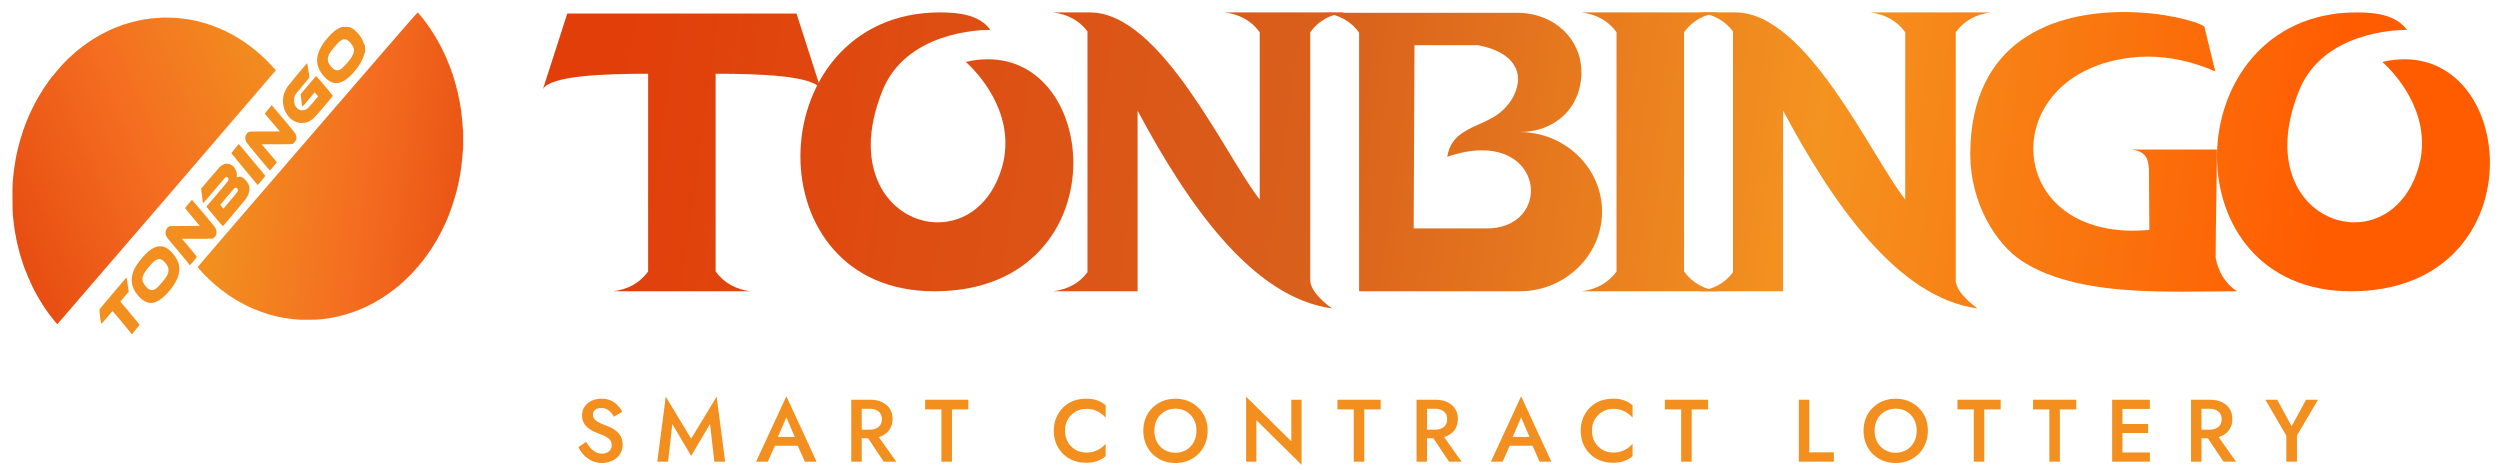 <svg width="452" height="85" viewBox="0 0 452 85" fill="none" xmlns="http://www.w3.org/2000/svg">
<g filter="url(#filter0_d_709_49)">
<path d="M29.977 3.937C29.965 3.947 29.786 3.961 29.573 3.971C29.056 3.995 28.514 4.034 28.31 4.063C28.218 4.078 28.039 4.097 27.914 4.111C27.577 4.145 27.147 4.208 26.893 4.257C26.756 4.286 26.493 4.33 26.331 4.349C26.272 4.354 26.189 4.378 26.139 4.393C26.093 4.412 25.964 4.436 25.86 4.446C25.755 4.456 25.647 4.48 25.618 4.504C25.593 4.524 25.518 4.543 25.459 4.548C25.401 4.553 25.305 4.572 25.247 4.587C25.189 4.606 25.097 4.63 25.038 4.64C24.98 4.655 24.889 4.679 24.83 4.693C24.772 4.713 24.688 4.732 24.643 4.742C24.559 4.761 24.513 4.776 24.33 4.829C24.272 4.848 24.18 4.873 24.122 4.882C23.922 4.926 23.83 4.955 23.788 4.984C23.767 4.999 23.709 5.023 23.663 5.038C23.534 5.067 23.446 5.096 23.292 5.149C23.213 5.178 23.138 5.188 23.117 5.178C23.101 5.164 23.071 5.178 23.059 5.207C23.042 5.232 23.005 5.246 22.971 5.232C22.942 5.217 22.905 5.227 22.892 5.251C22.871 5.29 22.567 5.406 22.496 5.406C22.484 5.406 22.442 5.426 22.4 5.455C22.359 5.479 22.288 5.508 22.242 5.522C22.2 5.532 22.121 5.556 22.071 5.571C22.017 5.586 21.959 5.6 21.933 5.61C21.913 5.615 21.85 5.649 21.796 5.682C21.742 5.716 21.663 5.75 21.617 5.765C21.575 5.775 21.5 5.794 21.45 5.809C21.4 5.818 21.337 5.852 21.308 5.881C21.279 5.91 21.208 5.944 21.158 5.959C21.104 5.973 21.042 5.988 21.017 5.998C20.996 6.003 20.933 6.036 20.883 6.066C20.829 6.099 20.787 6.114 20.787 6.099C20.787 6.08 20.721 6.114 20.642 6.172C20.562 6.23 20.496 6.26 20.496 6.245C20.496 6.226 20.45 6.245 20.392 6.289C20.333 6.332 20.287 6.356 20.287 6.337C20.287 6.323 20.221 6.356 20.141 6.415C20.062 6.473 19.995 6.507 19.995 6.492C19.995 6.473 19.95 6.497 19.891 6.541C19.833 6.584 19.787 6.604 19.787 6.589C19.787 6.57 19.741 6.594 19.683 6.638C19.625 6.681 19.579 6.701 19.579 6.686C19.579 6.672 19.504 6.71 19.412 6.778C19.32 6.846 19.245 6.89 19.245 6.875C19.245 6.861 19.204 6.875 19.154 6.909C19.099 6.943 19.049 6.972 19.037 6.972C19.024 6.972 18.949 7.016 18.87 7.069C18.791 7.123 18.716 7.166 18.703 7.166C18.691 7.166 18.637 7.2 18.578 7.239C18.52 7.278 18.466 7.312 18.453 7.317C18.374 7.336 18.078 7.511 17.987 7.588C17.92 7.641 17.87 7.666 17.87 7.651C17.87 7.637 17.816 7.666 17.745 7.724C17.678 7.782 17.62 7.816 17.62 7.797C17.62 7.782 17.537 7.835 17.436 7.918C17.332 7.995 17.236 8.063 17.224 8.063C17.207 8.063 17.141 8.107 17.074 8.165C17.007 8.218 16.953 8.252 16.953 8.233C16.953 8.218 16.886 8.262 16.807 8.335C16.728 8.403 16.661 8.446 16.661 8.432C16.661 8.412 16.557 8.49 16.432 8.597C16.307 8.703 16.203 8.781 16.203 8.766C16.203 8.752 16.132 8.8 16.049 8.873C15.965 8.946 15.89 9.004 15.882 8.994C15.874 8.989 15.765 9.072 15.64 9.179C15.515 9.285 15.403 9.372 15.386 9.372C15.373 9.372 15.286 9.44 15.198 9.523C15.111 9.605 15.036 9.659 15.036 9.639C15.036 9.62 14.944 9.697 14.828 9.809C14.715 9.92 14.619 9.998 14.619 9.979C14.619 9.959 14.469 10.09 14.29 10.265C14.111 10.439 13.948 10.585 13.931 10.585C13.915 10.585 13.781 10.706 13.636 10.856C13.49 11.007 13.369 11.113 13.369 11.094C13.369 11.074 13.202 11.23 12.994 11.443C12.79 11.652 12.477 11.962 12.302 12.136C11.918 12.519 9.701 15.133 9.701 15.201C9.701 15.23 9.568 15.419 9.409 15.627C9.247 15.836 9.118 16.02 9.118 16.04C9.118 16.054 8.976 16.263 8.805 16.5C8.634 16.738 8.492 16.942 8.492 16.956C8.492 16.976 8.422 17.097 8.338 17.228C8.088 17.601 7.805 18.062 7.788 18.12C7.78 18.149 7.717 18.251 7.655 18.348C7.588 18.445 7.534 18.537 7.534 18.556C7.534 18.571 7.421 18.779 7.284 19.017C7.146 19.259 7.034 19.463 7.034 19.473C7.034 19.487 6.959 19.642 6.863 19.822C6.771 20.001 6.659 20.224 6.613 20.312C6.571 20.404 6.492 20.559 6.446 20.656C6.213 21.131 5.775 22.12 5.596 22.586C5.533 22.746 5.429 23.008 5.367 23.168C5.092 23.846 4.8 24.719 4.454 25.883C3.712 28.37 3.237 31.003 3.033 33.762C2.974 34.543 2.999 38.917 3.066 39.63C3.133 40.328 3.187 40.818 3.262 41.351C3.299 41.617 3.345 41.957 3.366 42.102C3.383 42.248 3.433 42.544 3.47 42.757C3.512 42.97 3.558 43.237 3.579 43.349C3.65 43.746 3.695 43.969 3.741 44.188C3.766 44.309 3.804 44.483 3.825 44.575C3.845 44.667 3.9 44.895 3.945 45.084C3.991 45.269 4.058 45.555 4.1 45.715C4.137 45.875 4.208 46.137 4.254 46.297C4.3 46.457 4.35 46.651 4.366 46.733C4.387 46.811 4.45 47.029 4.512 47.218C4.575 47.402 4.641 47.62 4.662 47.703C4.683 47.781 4.716 47.892 4.737 47.945C4.854 48.241 5.158 49.153 5.158 49.201C5.158 49.235 5.179 49.284 5.204 49.313C5.233 49.347 5.287 49.487 5.333 49.628C5.375 49.769 5.429 49.895 5.45 49.899C5.475 49.909 5.492 49.943 5.492 49.977C5.492 50.074 6.109 51.548 6.167 51.587C6.184 51.601 6.2 51.655 6.2 51.708C6.2 51.757 6.213 51.8 6.234 51.8C6.25 51.8 6.284 51.849 6.309 51.912C6.4 52.135 6.596 52.552 6.621 52.576C6.638 52.591 6.692 52.697 6.742 52.819C6.792 52.94 6.846 53.046 6.863 53.061C6.875 53.075 6.917 53.148 6.95 53.231C6.984 53.308 7.021 53.386 7.034 53.4C7.075 53.449 7.163 53.618 7.184 53.701C7.2 53.749 7.225 53.788 7.246 53.788C7.267 53.788 7.284 53.812 7.284 53.842C7.284 53.871 7.396 54.074 7.534 54.302C7.671 54.525 7.784 54.724 7.784 54.739C7.784 54.753 7.809 54.797 7.834 54.831C7.917 54.937 7.963 55.01 8.097 55.243C8.167 55.364 8.238 55.48 8.255 55.51C8.297 55.573 8.697 56.198 8.805 56.377C8.851 56.45 8.938 56.581 8.997 56.659C9.059 56.741 9.126 56.828 9.143 56.862C9.301 57.09 9.53 57.415 9.618 57.522C9.676 57.59 9.818 57.774 9.93 57.929C10.46 58.652 11.068 59.379 11.122 59.355C11.189 59.326 50.62 13.513 50.624 13.455C50.624 13.426 50.612 13.397 50.587 13.397C50.566 13.397 50.358 13.184 50.129 12.922C49.62 12.345 49.132 11.826 49.082 11.807C49.045 11.787 48.812 11.555 48.557 11.273C48.478 11.191 48.395 11.118 48.374 11.118C48.357 11.118 48.282 11.06 48.211 10.982C47.886 10.643 47.836 10.59 47.836 10.614C47.836 10.628 47.786 10.58 47.724 10.512C47.661 10.444 47.594 10.391 47.578 10.391C47.557 10.391 47.507 10.352 47.465 10.303C47.357 10.192 47.311 10.153 47.086 9.979C46.882 9.819 46.861 9.804 46.715 9.663C46.661 9.61 46.59 9.566 46.557 9.566C46.528 9.566 46.49 9.533 46.477 9.494C46.461 9.455 46.432 9.421 46.403 9.421C46.377 9.421 46.323 9.377 46.282 9.324C46.244 9.271 46.186 9.227 46.157 9.227C46.102 9.227 45.982 9.135 45.84 8.985C45.802 8.946 45.706 8.873 45.627 8.825C45.319 8.635 45.198 8.553 45.173 8.509C45.16 8.485 45.106 8.451 45.056 8.432C45.002 8.412 44.935 8.369 44.906 8.33C44.852 8.272 44.69 8.165 44.264 7.918C44.164 7.864 44.085 7.797 44.085 7.772C44.085 7.748 44.056 7.738 44.023 7.753C43.989 7.772 43.96 7.763 43.96 7.734C43.96 7.709 43.881 7.651 43.785 7.603C43.685 7.559 43.56 7.486 43.502 7.443C43.443 7.399 43.26 7.292 43.093 7.21C42.922 7.127 42.752 7.026 42.714 6.987C42.676 6.948 42.622 6.924 42.593 6.938C42.564 6.948 42.543 6.934 42.543 6.9C42.543 6.87 42.526 6.856 42.506 6.87C42.485 6.89 42.46 6.88 42.452 6.861C42.435 6.812 40.684 5.964 40.601 5.964C40.568 5.964 40.543 5.949 40.543 5.93C40.543 5.915 40.501 5.896 40.451 5.896C40.397 5.891 40.193 5.804 39.988 5.707C39.788 5.61 39.613 5.542 39.601 5.556C39.588 5.571 39.471 5.527 39.342 5.459C39.213 5.392 39.063 5.338 39.013 5.338C38.959 5.338 38.93 5.319 38.942 5.295C38.955 5.27 38.934 5.265 38.901 5.28C38.867 5.295 38.788 5.275 38.721 5.241C38.659 5.202 38.575 5.173 38.542 5.178C38.509 5.178 38.396 5.144 38.296 5.096C38.196 5.047 38.105 5.018 38.092 5.028C38.084 5.042 38.004 5.023 37.921 4.984C37.788 4.926 37.559 4.863 37.375 4.834C37.342 4.829 37.263 4.805 37.204 4.776C37.142 4.747 37.079 4.737 37.067 4.752C37.054 4.771 37.042 4.761 37.042 4.737C37.042 4.713 37 4.688 36.95 4.688C36.796 4.674 36.583 4.625 36.537 4.591C36.512 4.577 36.433 4.553 36.362 4.543C36.233 4.528 36.129 4.509 35.916 4.461C35.858 4.446 35.721 4.422 35.604 4.402C35.491 4.388 35.358 4.359 35.312 4.344C35.224 4.31 35.195 4.305 34.874 4.262C34.77 4.247 34.62 4.223 34.541 4.208C34.37 4.179 34.158 4.155 33.833 4.116C33.708 4.102 33.52 4.078 33.416 4.063C33.312 4.044 33.078 4.024 32.895 4.01C32.711 4 32.382 3.981 32.165 3.966C31.657 3.932 29.998 3.913 29.977 3.937Z" fill="url(#paint0_linear_709_49)"/>
</g>
<g filter="url(#filter1_d_709_49)">
<path d="M54.864 25.943C43.941 38.594 35 48.978 35 49.012C35 49.08 35.538 49.707 36.092 50.291C36.26 50.467 36.419 50.637 36.449 50.666C36.482 50.7 36.516 50.729 36.529 50.729C36.541 50.729 36.604 50.783 36.667 50.851C37.049 51.25 37.146 51.342 37.381 51.547C37.528 51.668 37.646 51.785 37.646 51.809C37.646 51.829 37.675 51.848 37.709 51.848C37.738 51.848 37.784 51.878 37.801 51.912C37.835 51.97 37.952 52.082 38.15 52.238C38.2 52.277 38.28 52.349 38.326 52.398C38.376 52.442 38.431 52.481 38.452 52.481C38.469 52.481 38.523 52.52 38.565 52.569C38.675 52.68 38.721 52.719 38.947 52.895C39.053 52.972 39.162 53.065 39.191 53.099C39.216 53.128 39.279 53.172 39.325 53.187C39.372 53.201 39.409 53.24 39.409 53.264C39.409 53.289 39.439 53.308 39.472 53.308C39.506 53.308 39.569 53.347 39.611 53.391C39.649 53.44 39.737 53.508 39.8 53.537C39.863 53.571 39.939 53.62 39.968 53.649C40.069 53.751 40.337 53.941 40.375 53.941C40.396 53.941 40.43 53.98 40.455 54.028C40.476 54.072 40.501 54.101 40.51 54.092C40.522 54.072 40.736 54.199 41.085 54.437C41.19 54.51 41.383 54.622 41.509 54.695C41.635 54.763 41.749 54.841 41.761 54.86C41.774 54.885 41.904 54.962 42.055 55.035C42.206 55.108 42.374 55.206 42.433 55.249C42.492 55.298 42.643 55.386 42.769 55.444C43.281 55.697 43.399 55.76 43.399 55.799C43.399 55.824 43.42 55.829 43.441 55.814C43.466 55.799 43.483 55.804 43.483 55.833C43.483 55.863 43.512 55.872 43.546 55.858C43.58 55.838 43.609 55.853 43.609 55.887C43.609 55.916 43.626 55.931 43.647 55.916C43.668 55.897 43.693 55.911 43.701 55.936C43.71 55.965 43.756 55.994 43.81 55.999C43.861 55.999 43.903 56.018 43.903 56.038C43.903 56.072 44.272 56.242 44.352 56.242C44.382 56.242 44.407 56.262 44.407 56.286C44.407 56.31 44.428 56.315 44.449 56.3C44.474 56.286 44.491 56.296 44.491 56.325C44.491 56.359 44.52 56.373 44.554 56.354C44.587 56.34 44.617 56.349 44.617 56.378C44.617 56.408 44.638 56.413 44.659 56.398C44.684 56.383 44.701 56.393 44.701 56.422C44.701 56.451 44.718 56.466 44.739 56.451C44.76 56.437 44.991 56.524 45.251 56.646C45.516 56.768 45.763 56.87 45.805 56.87C45.851 56.865 45.99 56.919 46.12 56.987C46.25 57.05 46.414 57.113 46.486 57.128C46.557 57.137 46.683 57.176 46.763 57.215C46.918 57.293 47.212 57.386 47.401 57.42C47.464 57.434 47.552 57.464 47.598 57.493C47.64 57.517 47.745 57.551 47.825 57.561C47.909 57.575 48.014 57.609 48.065 57.639C48.111 57.673 48.161 57.682 48.174 57.668C48.186 57.653 48.262 57.673 48.342 57.712C48.422 57.751 48.505 57.77 48.526 57.755C48.547 57.746 48.602 57.755 48.653 57.789C48.703 57.819 48.795 57.853 48.854 57.862C48.984 57.882 49.102 57.906 49.383 57.979C49.501 58.004 49.652 58.038 49.719 58.052C49.853 58.077 49.984 58.101 50.16 58.14C50.219 58.154 50.358 58.179 50.475 58.198C50.589 58.218 50.74 58.237 50.811 58.252C50.878 58.261 51.021 58.286 51.126 58.3C51.231 58.315 51.37 58.334 51.441 58.349C51.718 58.393 51.953 58.427 52.155 58.446C53.343 58.558 53.49 58.568 54.906 58.563C56.304 58.563 56.774 58.539 57.509 58.446C57.614 58.432 57.812 58.407 57.95 58.393C58.089 58.373 58.261 58.354 58.328 58.344C58.4 58.33 58.53 58.31 58.622 58.3C58.714 58.286 58.849 58.261 58.916 58.247C59.038 58.222 59.227 58.193 59.504 58.15C59.575 58.14 59.676 58.12 59.735 58.106C59.794 58.091 59.882 58.067 59.937 58.057C59.987 58.042 60.05 58.018 60.079 57.999C60.109 57.974 60.113 57.984 60.092 58.023C60.067 58.072 60.079 58.072 60.159 58.023C60.214 57.989 60.319 57.955 60.386 57.95C60.457 57.94 60.558 57.921 60.617 57.906C60.676 57.887 60.76 57.867 60.806 57.858C60.852 57.848 60.936 57.824 60.995 57.809C61.053 57.789 61.138 57.77 61.184 57.76C61.268 57.741 61.364 57.717 61.553 57.658C61.604 57.644 61.684 57.624 61.73 57.614C61.906 57.575 62.003 57.546 62.045 57.517C62.066 57.502 62.129 57.478 62.179 57.464C62.297 57.434 62.313 57.429 62.549 57.347C62.784 57.264 62.8 57.259 62.918 57.23C62.968 57.215 63.032 57.191 63.053 57.176C63.074 57.162 63.132 57.137 63.178 57.123C63.225 57.113 63.3 57.094 63.342 57.084C63.389 57.069 63.464 57.035 63.51 57.006C63.561 56.977 63.598 56.967 63.598 56.977C63.598 56.992 63.682 56.962 63.787 56.909C63.892 56.855 63.976 56.826 63.976 56.841C63.976 56.85 64.035 56.831 64.102 56.787C64.174 56.743 64.228 56.724 64.228 56.739C64.228 56.753 64.275 56.729 64.333 56.685C64.392 56.641 64.438 56.617 64.438 56.631C64.438 56.646 64.543 56.607 64.669 56.544C64.795 56.476 64.9 56.437 64.9 56.451C64.9 56.471 64.947 56.447 65.005 56.403C65.064 56.359 65.11 56.335 65.11 56.344C65.11 56.359 65.211 56.315 65.333 56.257C65.45 56.194 65.56 56.14 65.572 56.14C65.585 56.135 65.698 56.082 65.824 56.018C65.95 55.95 66.064 55.901 66.076 55.901C66.089 55.901 66.143 55.872 66.202 55.838C66.261 55.799 66.316 55.765 66.328 55.76C66.341 55.76 66.454 55.702 66.58 55.634C66.706 55.566 66.832 55.503 66.853 55.498C66.878 55.488 66.966 55.43 67.055 55.366C67.139 55.303 67.21 55.264 67.21 55.284C67.21 55.298 67.269 55.264 67.336 55.206C67.407 55.147 67.462 55.118 67.462 55.133C67.462 55.147 67.521 55.113 67.596 55.055C67.668 54.992 67.714 54.967 67.697 55.001C67.68 55.031 67.748 54.996 67.844 54.923C67.941 54.85 68.029 54.792 68.046 54.792C68.058 54.792 68.134 54.739 68.214 54.675C68.293 54.607 68.344 54.583 68.327 54.617C68.306 54.651 68.39 54.597 68.508 54.5C68.625 54.403 68.722 54.335 68.722 54.354C68.722 54.369 68.789 54.325 68.869 54.252C68.949 54.184 69.016 54.14 69.016 54.155C69.016 54.174 69.079 54.14 69.154 54.077C69.226 54.014 69.297 53.965 69.31 53.965C69.322 53.965 69.419 53.892 69.528 53.804C69.637 53.722 69.738 53.649 69.751 53.649C69.767 53.649 69.856 53.581 69.944 53.498C70.032 53.415 70.108 53.362 70.108 53.381C70.108 53.396 70.221 53.308 70.36 53.187C70.498 53.065 70.612 52.977 70.612 52.992C70.612 53.011 70.695 52.943 70.8 52.841C70.906 52.744 70.99 52.68 70.99 52.7C70.99 52.719 71.086 52.642 71.2 52.53C71.317 52.418 71.409 52.34 71.409 52.359C71.409 52.374 71.569 52.233 71.762 52.048C71.955 51.858 72.128 51.702 72.144 51.702C72.161 51.702 72.3 51.576 72.455 51.415C72.606 51.26 72.753 51.123 72.783 51.114C72.808 51.104 73.009 50.9 73.232 50.666C73.45 50.432 73.644 50.243 73.656 50.252C73.686 50.272 75.735 47.897 75.735 47.844C75.735 47.819 75.907 47.586 76.113 47.328C76.323 47.065 76.491 46.837 76.491 46.817C76.491 46.798 76.65 46.569 76.848 46.306C77.045 46.044 77.205 45.81 77.205 45.791C77.205 45.771 77.28 45.649 77.373 45.523C77.465 45.396 77.541 45.275 77.541 45.26C77.541 45.241 77.637 45.09 77.751 44.919C77.868 44.749 77.961 44.593 77.961 44.574C77.961 44.55 78.028 44.443 78.108 44.326C78.187 44.214 78.255 44.102 78.255 44.083C78.255 44.063 78.301 43.976 78.36 43.888C78.418 43.8 78.465 43.713 78.465 43.698C78.465 43.679 78.532 43.557 78.612 43.431C78.691 43.304 78.758 43.182 78.758 43.163C78.758 43.139 78.805 43.051 78.864 42.964C78.922 42.876 78.969 42.788 78.969 42.774C78.969 42.754 79.002 42.681 79.048 42.613C79.157 42.433 79.342 42.049 79.712 41.241C79.817 41.012 79.939 40.75 79.981 40.657C80.526 39.465 81.4 36.915 81.782 35.402C81.832 35.203 81.891 34.984 81.908 34.916C81.996 34.633 82.362 32.852 82.454 32.264C82.475 32.127 82.521 31.835 82.555 31.607C82.698 30.716 82.861 29.203 82.895 28.478C82.912 28.167 82.941 27.909 82.962 27.909C82.983 27.909 83 27.106 83 26.011C83 24.916 82.983 24.113 82.962 24.113C82.941 24.113 82.912 23.856 82.899 23.539C82.874 23.014 82.803 22.265 82.706 21.486C82.685 21.311 82.647 20.985 82.622 20.756C82.593 20.527 82.546 20.211 82.517 20.051C82.488 19.89 82.442 19.627 82.412 19.467C82.387 19.306 82.345 19.078 82.32 18.956C82.299 18.834 82.269 18.693 82.261 18.64C82.231 18.445 82.072 17.71 82.017 17.496C81.984 17.375 81.938 17.18 81.908 17.058C81.824 16.698 81.648 16.032 81.564 15.744C81.518 15.598 81.467 15.409 81.446 15.331C81.429 15.248 81.337 14.956 81.24 14.674C81.148 14.392 81.068 14.129 81.068 14.085C81.068 14.041 81.039 13.978 81.005 13.944C80.972 13.91 80.942 13.842 80.942 13.793C80.942 13.691 80.728 13.097 80.682 13.078C80.665 13.068 80.648 13.01 80.648 12.947C80.648 12.883 80.627 12.825 80.602 12.815C80.581 12.806 80.556 12.767 80.547 12.728C80.539 12.659 80.459 12.45 80.275 11.998C80.237 11.905 80.195 11.818 80.178 11.813C80.157 11.803 80.144 11.769 80.144 11.74C80.144 11.681 79.808 10.874 79.771 10.83C79.754 10.815 79.645 10.577 79.519 10.295C79.393 10.013 79.279 9.774 79.267 9.76C79.254 9.745 79.212 9.667 79.178 9.589C79.145 9.507 79.103 9.434 79.09 9.419C79.073 9.404 79.023 9.307 78.973 9.2C78.922 9.093 78.813 8.884 78.733 8.738C78.565 8.426 78.574 8.436 78.288 7.945C78.166 7.735 78.049 7.526 78.024 7.477C78.003 7.434 77.919 7.307 77.847 7.195C77.772 7.088 77.709 6.981 77.709 6.967C77.709 6.937 77.314 6.339 77.217 6.217C77.188 6.183 77.163 6.135 77.163 6.115C77.163 6.091 77.121 6.023 77.07 5.955C77.016 5.886 76.919 5.75 76.848 5.648C76.781 5.546 76.692 5.429 76.659 5.385C76.625 5.341 76.55 5.234 76.499 5.152C76.445 5.064 76.352 4.933 76.289 4.855C76.226 4.777 76.071 4.577 75.941 4.402C75.811 4.232 75.638 4.003 75.554 3.896C75.386 3.672 74.899 3.098 74.798 3.001C74.735 2.943 72.619 5.38 54.864 25.943Z" fill="url(#paint1_linear_709_49)"/>
</g>
<path d="M61.662 4.922C61.321 5.036 60.685 5.431 60.245 5.801C59.788 6.187 58.853 7.244 58.483 7.787C57.386 9.407 57.074 10.8 57.527 12.085C57.972 13.354 59.169 14.648 60.178 14.949C61.338 15.295 62.667 14.599 64.114 12.88C64.795 12.07 65.219 11.408 65.581 10.603C65.651 10.445 65.722 10.267 65.73 10.207C65.738 10.153 65.747 10.104 65.755 10.094C65.759 10.089 65.767 10.059 65.772 10.035C65.776 10.005 65.788 9.975 65.792 9.961C65.797 9.946 65.805 9.921 65.809 9.896C65.842 9.738 65.892 9.639 65.942 9.639C65.988 9.639 66 9.511 66 8.903C66 8.271 65.992 8.163 65.934 8.148C65.896 8.138 65.817 7.98 65.751 7.777C65.377 6.626 64.313 5.377 63.357 4.967C63.116 4.863 63.021 4.848 62.476 4.853C62.106 4.853 61.786 4.883 61.662 4.922ZM62.784 7.229C63.212 7.481 63.781 8.192 63.927 8.652C64.168 9.407 63.831 10.163 62.659 11.507C61.861 12.415 61.454 12.707 60.972 12.712C60.573 12.717 60.295 12.544 59.867 12.04C59.164 11.2 59.09 10.563 59.584 9.674C59.858 9.175 60.806 8.039 61.346 7.55C61.874 7.076 62.347 6.967 62.784 7.229Z" fill="#F28F1F"/>
<path d="M53.833 13.389C52.935 14.466 52.125 15.458 52.025 15.601C51.755 16.002 51.423 16.678 51.315 17.069C50.887 18.58 51.315 20.255 52.403 21.326C52.956 21.875 53.791 22.235 54.51 22.24C54.913 22.24 55.441 22.161 55.508 22.082C55.528 22.058 55.578 22.038 55.62 22.038C55.744 22.038 56.38 21.662 56.679 21.415C56.962 21.178 60.182 17.414 60.182 17.32C60.182 17.241 57.207 13.725 57.153 13.744C57.128 13.754 56.488 14.495 55.732 15.394L54.356 17.024L54.489 18.136C54.564 18.748 54.635 19.262 54.651 19.286C54.668 19.306 55.179 18.728 55.79 18.002L56.9 16.678L57.211 17.049L57.523 17.424L56.6 18.516C56.048 19.163 55.603 19.647 55.499 19.711C55.046 19.983 54.448 20.022 54.036 19.81C53.82 19.701 53.43 19.262 53.313 19C53.214 18.768 53.147 18.259 53.172 17.943C53.185 17.785 53.243 17.513 53.309 17.34C53.413 17.054 53.55 16.871 54.685 15.513L55.948 14.006L55.844 13.29C55.669 12.05 55.553 11.418 55.508 11.428C55.487 11.428 54.73 12.312 53.833 13.389Z" fill="#F28F1F"/>
<path d="M48.493 19.755C48.157 20.155 47.882 20.506 47.882 20.531C47.882 20.56 48.493 21.296 49.241 22.171L50.604 23.766H47.866C45.173 23.766 45.123 23.766 44.944 23.87C44.733 23.993 44.454 24.349 44.388 24.591C44.313 24.868 44.363 25.352 44.496 25.628C44.566 25.776 45.393 26.799 46.673 28.335C47.808 29.694 48.755 30.81 48.776 30.82C48.801 30.825 49.1 30.499 49.441 30.089L50.06 29.343L48.693 27.718L47.321 26.088H50.023C51.834 26.088 52.778 26.068 52.886 26.033C52.99 25.999 53.127 25.885 53.268 25.722C53.63 25.288 53.692 24.794 53.447 24.24C53.38 24.087 52.682 23.223 51.248 21.519C50.097 20.145 49.142 19.024 49.129 19.024C49.117 19.024 48.83 19.35 48.493 19.755Z" fill="#F28F1F"/>
<path d="M42.493 26.834C42.119 27.278 41.815 27.659 41.815 27.688C41.82 27.718 42.896 29.032 44.209 30.603L46.603 33.462L47.284 32.652C47.658 32.208 47.966 31.818 47.966 31.793C47.966 31.763 46.885 30.459 45.564 28.889L43.166 26.034L42.493 26.834Z" fill="#F28F1F"/>
<path d="M40.506 29.689C40.19 29.827 39.945 29.98 39.717 30.198C39.604 30.301 38.802 31.23 37.934 32.252L36.363 34.115L36.513 35.251C36.596 35.873 36.662 36.451 36.662 36.525C36.662 36.604 36.691 36.673 36.725 36.693C36.77 36.713 37.364 36.041 38.74 34.411C39.808 33.136 40.73 32.07 40.785 32.035C40.93 31.936 41.046 31.951 41.188 32.094C41.379 32.282 41.37 32.539 41.163 32.816C40.951 33.102 37.414 37.271 37.364 37.291C37.344 37.3 37.327 37.335 37.327 37.365C37.327 37.429 40.236 40.906 40.29 40.906C40.34 40.906 44.275 36.219 44.508 35.878C44.628 35.705 44.803 35.374 44.898 35.142C45.181 34.441 45.173 33.789 44.865 33.206C44.525 32.573 43.964 32.055 43.511 31.971C43.303 31.931 42.999 31.961 42.85 32.035C42.788 32.065 42.783 32.045 42.816 31.832C42.891 31.373 42.721 30.785 42.397 30.366C42.305 30.247 42.239 30.138 42.251 30.123C42.264 30.104 42.26 30.099 42.247 30.114C42.231 30.123 42.164 30.079 42.098 30.015C42.027 29.946 41.869 29.832 41.74 29.758C41.429 29.58 40.826 29.546 40.506 29.689ZM42.9 34.085C43.033 34.248 43.053 34.416 42.962 34.623C42.929 34.697 42.339 35.423 41.653 36.239L40.402 37.72L40.111 37.375L39.82 37.029L41.034 35.582C41.703 34.781 42.31 34.085 42.376 34.035C42.563 33.897 42.754 33.912 42.9 34.085Z" fill="#F28F1F"/>
<path d="M34.078 36.841C33.737 37.241 33.463 37.587 33.463 37.617C33.467 37.646 34.061 38.382 34.792 39.251L36.118 40.832L33.388 40.857L30.658 40.882L30.491 41C29.956 41.385 29.785 42.018 30.047 42.65C30.159 42.916 30.45 43.282 32.237 45.401C33.779 47.234 34.285 47.866 34.269 47.93C34.256 47.98 34.269 48.019 34.294 48.019C34.319 48.019 34.327 47.994 34.315 47.97C34.302 47.94 34.315 47.92 34.344 47.92C34.419 47.92 35.582 46.527 35.582 46.438C35.582 46.399 34.98 45.648 34.244 44.774L32.902 43.178H35.636C38.628 43.178 38.499 43.188 38.798 42.882C39.168 42.492 39.251 41.963 39.027 41.4C38.915 41.109 38.707 40.852 36.816 38.594C35.669 37.231 34.722 36.115 34.709 36.115C34.697 36.115 34.414 36.441 34.078 36.841Z" fill="#F28F1F"/>
<path d="M28.414 44.587C27.869 44.73 27.487 44.942 26.855 45.441C26.485 45.733 26.224 45.999 25.688 46.637C24.349 48.212 23.826 49.343 23.822 50.638C23.822 51.63 24.142 52.441 24.898 53.349C25.363 53.913 25.696 54.204 26.128 54.446C26.593 54.708 26.988 54.806 27.416 54.767C27.886 54.727 28.181 54.629 28.713 54.313C29.98 53.567 31.509 51.729 32.112 50.218C32.424 49.437 32.515 48.617 32.361 47.921C32.091 46.666 30.882 45.135 29.818 44.695C29.39 44.523 28.817 44.478 28.414 44.587ZM29.307 46.987C29.673 47.205 30.163 47.797 30.342 48.227C30.466 48.528 30.479 48.593 30.462 48.919C30.437 49.526 30.209 49.951 29.369 50.959C28.36 52.179 27.898 52.515 27.346 52.445C27.001 52.406 26.731 52.218 26.332 51.749C25.513 50.781 25.538 50.075 26.431 48.874C26.822 48.351 27.026 48.108 27.416 47.694C28.21 46.849 28.738 46.651 29.307 46.987Z" fill="#F28F1F"/>
<path d="M20.423 53.018L18 55.898L18.012 56.441C18.029 57.083 18.241 58.486 18.328 58.526C18.361 58.545 18.773 58.096 19.359 57.399C19.895 56.762 20.34 56.239 20.348 56.229C20.373 56.204 23.759 60.274 23.772 60.343C23.789 60.437 23.947 60.442 23.947 60.348C23.947 60.309 24.237 59.948 24.591 59.538C24.944 59.133 25.235 58.768 25.235 58.733C25.235 58.694 24.453 57.735 23.494 56.594L21.757 54.53L22.517 53.631L23.282 52.736L23.198 52.218C23.153 51.931 23.066 51.349 23.003 50.919C22.941 50.494 22.879 50.143 22.866 50.143C22.854 50.143 21.752 51.437 20.423 53.018Z" fill="#F28F1F"/>
<g filter="url(#filter2_d_709_49)">
<path d="M425.855 53.489C409.555 53.489 401.66 41.435 401.66 29.106C401.66 16.225 410.286 3.069 426.878 3.069C430.533 3.069 434.042 3.551 436.015 6.238H435.796C434.042 6.238 420.811 6.582 416.499 17.189C415.037 20.84 414.379 24.146 414.379 27.039C414.379 35.925 420.373 41.022 426.513 41.022C431.337 41.022 436.161 37.853 438.135 30.965C438.574 29.45 438.72 28.073 438.72 26.695C438.72 18.085 431.556 12.024 431.556 12.024C432.945 11.679 434.334 11.541 435.577 11.541C445.298 11.541 451 20.565 451 30.277C451 41.435 443.398 53.489 425.855 53.489Z" fill="url(#paint2_linear_709_49)"/>
</g>
<g filter="url(#filter3_d_709_49)">
<path d="M395.129 53.557C384.896 53.557 373.932 52.938 366.33 47.978C361.725 44.948 357.047 37.578 357.047 28.692C357.12 7.822 372.543 3 384.823 3C391.767 3 397.834 4.584 399.369 5.617L401.342 13.745C397.176 11.886 392.936 11.059 389.062 11.059C388.039 11.059 387.016 11.128 385.992 11.265C374.297 12.643 368.45 20.289 368.45 27.728C368.45 35.304 374.516 42.537 386.504 42.537C387.454 42.537 388.405 42.468 389.428 42.399L389.355 31.378C389.209 31.103 389.72 27.866 385.7 27.866H401.635C401.635 34.409 401.416 40.884 401.416 47.427C401.854 49.769 403.024 52.042 405.29 53.489L395.129 53.557Z" fill="url(#paint3_linear_709_49)"/>
</g>
<g filter="url(#filter4_d_709_49)">
<path d="M358.371 56.589C343.972 54.66 332.276 37.785 323.212 20.84V53.489H307.936C310.494 53.145 312.614 52.111 314.149 50.045V6.513C312.614 4.447 310.494 3.414 307.936 3.069H314.587C327.525 3.069 339.074 29.037 345.287 36.889V6.651C343.752 4.516 341.559 3.414 339.001 3.069H360.71C358.152 3.414 355.959 4.516 354.424 6.651V51.492C354.424 53.902 358.371 56.589 358.371 56.589Z" fill="url(#paint4_linear_709_49)"/>
</g>
<g filter="url(#filter5_d_709_49)">
<path d="M311.586 53.489H286.807C289.365 53.145 291.558 52.042 293.093 49.907V6.651C291.558 4.516 289.365 3.414 286.807 3.069H311.586C309.028 3.414 306.835 4.516 305.3 6.651V49.907C306.835 52.042 309.028 53.145 311.586 53.489Z" fill="url(#paint5_linear_709_49)"/>
</g>
<g filter="url(#filter6_d_709_49)">
<path d="M275.569 53.489H246.55V6.72C245.015 4.584 242.895 3.551 240.337 3.138H275.057C281.928 3.138 286.752 7.959 286.752 13.883C286.752 20.22 282.074 24.697 275.569 24.697C283.756 24.697 290.48 31.172 290.48 39.093C290.48 47.014 283.756 53.489 275.569 53.489ZM269.648 42.124C274.911 42.124 277.616 38.748 277.616 35.304C277.616 31.723 274.692 28.003 268.771 28.003C266.944 28.003 264.897 28.348 262.485 29.174C262.85 26.901 264.02 25.593 265.482 24.697C267.601 23.32 270.306 22.7 272.28 20.978C274.034 19.462 275.277 17.258 275.277 15.123C275.277 12.574 273.376 10.026 268.04 8.993H256.564L256.418 42.124H269.648Z" fill="url(#paint6_linear_709_49)"/>
</g>
<g filter="url(#filter7_d_709_49)">
<path d="M241.662 56.589C227.262 54.66 215.567 37.785 206.503 20.84V53.489H191.226C193.784 53.145 195.904 52.111 197.439 50.045V6.513C195.904 4.447 193.784 3.414 191.226 3.069H197.878C210.815 3.069 222.364 29.037 228.578 36.889V6.651C227.043 4.516 224.85 3.414 222.291 3.069H244.001C241.442 3.414 239.249 4.516 237.714 6.651V51.492C237.714 53.902 241.662 56.589 241.662 56.589Z" fill="url(#paint7_linear_709_49)"/>
</g>
<g filter="url(#filter8_d_709_49)">
<path d="M169.736 53.489C153.435 53.489 145.541 41.435 145.541 29.106C145.541 16.225 154.166 3.069 170.759 3.069C174.414 3.069 177.922 3.551 179.896 6.238H179.677C177.922 6.238 164.692 6.582 160.379 17.189C158.917 20.84 158.26 24.146 158.26 27.039C158.26 35.925 164.253 41.022 170.393 41.022C175.218 41.022 180.042 37.853 182.016 30.965C182.454 29.45 182.6 28.073 182.6 26.695C182.6 18.085 175.437 12.024 175.437 12.024C176.826 11.679 178.215 11.541 179.457 11.541C189.179 11.541 194.88 20.565 194.88 30.277C194.88 41.435 187.278 53.489 169.736 53.489Z" fill="url(#paint8_linear_709_49)"/>
</g>
<g filter="url(#filter9_d_709_49)">
<path d="M136.498 53.489H111.719C114.277 53.145 116.47 52.042 118.005 49.907V14.159C110.037 14.159 100.389 14.503 99 16.914L103.386 3.276H144.831L149.217 16.914C147.828 14.503 138.252 14.159 130.212 14.159V49.907C131.747 52.042 133.94 53.145 136.498 53.489Z" fill="url(#paint9_linear_709_49)"/>
</g>
<path d="M105.984 79.874C106.229 80.3 106.491 80.679 106.768 81.01C107.056 81.33 107.371 81.58 107.712 81.762C108.053 81.932 108.437 82.018 108.864 82.018C109.376 82.018 109.792 81.879 110.112 81.602C110.432 81.324 110.592 80.967 110.592 80.53C110.592 80.114 110.491 79.783 110.288 79.538C110.085 79.282 109.803 79.068 109.44 78.898C109.088 78.716 108.677 78.54 108.208 78.37C107.931 78.274 107.621 78.146 107.28 77.986C106.939 77.815 106.613 77.607 106.304 77.362C105.995 77.106 105.739 76.796 105.536 76.434C105.333 76.06 105.232 75.612 105.232 75.09C105.232 74.492 105.387 73.97 105.696 73.522C106.005 73.063 106.421 72.711 106.944 72.466C107.477 72.21 108.08 72.082 108.752 72.082C109.413 72.082 109.989 72.199 110.48 72.434C110.971 72.668 111.381 72.967 111.712 73.33C112.053 73.692 112.32 74.071 112.512 74.466L110.976 75.33C110.837 75.052 110.661 74.796 110.448 74.562C110.235 74.316 109.984 74.124 109.696 73.986C109.419 73.836 109.093 73.762 108.72 73.762C108.197 73.762 107.813 73.884 107.568 74.13C107.323 74.364 107.2 74.642 107.2 74.962C107.2 75.25 107.285 75.511 107.456 75.746C107.637 75.97 107.915 76.183 108.288 76.386C108.661 76.588 109.147 76.796 109.744 77.01C110.075 77.127 110.405 77.276 110.736 77.458C111.077 77.639 111.387 77.868 111.664 78.146C111.941 78.412 112.16 78.727 112.32 79.09C112.491 79.452 112.576 79.879 112.576 80.37C112.576 80.892 112.475 81.362 112.272 81.778C112.069 82.194 111.792 82.546 111.44 82.834C111.088 83.111 110.688 83.324 110.24 83.474C109.803 83.634 109.344 83.714 108.864 83.714C108.203 83.714 107.589 83.586 107.024 83.33C106.469 83.063 105.984 82.711 105.568 82.274C105.152 81.836 104.821 81.362 104.576 80.85L105.984 79.874ZM121.554 76.658L120.786 83.474H118.834L120.37 71.714L124.962 79.314L129.57 71.714L131.106 83.474H129.154L128.37 76.658L124.962 82.434L121.554 76.658ZM139.246 80.594L139.598 78.994H144.798L145.166 80.594H139.246ZM142.174 75.442L140.414 79.554L140.382 79.97L138.83 83.474H136.702L142.174 71.65L147.646 83.474H145.518L143.998 80.066L143.95 79.602L142.174 75.442ZM156.213 78.13H158.261L162.053 83.474H159.781L156.213 78.13ZM153.909 72.274H155.797V83.474H153.909V72.274ZM155.029 73.906V72.274H157.365C158.176 72.274 158.88 72.418 159.477 72.706C160.085 72.994 160.555 73.399 160.885 73.922C161.216 74.434 161.381 75.042 161.381 75.746C161.381 76.45 161.216 77.063 160.885 77.586C160.555 78.108 160.085 78.514 159.477 78.802C158.88 79.09 158.176 79.234 157.365 79.234H155.029V77.682H157.285C157.712 77.682 158.085 77.607 158.405 77.458C158.736 77.308 158.992 77.095 159.173 76.818C159.355 76.53 159.445 76.188 159.445 75.794C159.445 75.388 159.355 75.047 159.173 74.77C158.992 74.492 158.736 74.279 158.405 74.13C158.085 73.98 157.712 73.906 157.285 73.906H155.029ZM167.265 74.018V72.274H175.073V74.018H172.113V83.474H170.209V74.018H167.265ZM192.556 77.874C192.556 78.663 192.732 79.356 193.084 79.954C193.447 80.551 193.916 81.015 194.492 81.346C195.079 81.666 195.714 81.826 196.396 81.826C196.93 81.826 197.41 81.756 197.836 81.618C198.263 81.479 198.647 81.292 198.988 81.058C199.34 80.812 199.644 80.54 199.9 80.242V82.482C199.431 82.866 198.924 83.159 198.38 83.362C197.836 83.564 197.154 83.666 196.332 83.666C195.511 83.666 194.743 83.527 194.028 83.25C193.324 82.972 192.711 82.572 192.188 82.05C191.666 81.527 191.255 80.914 190.956 80.21C190.668 79.495 190.524 78.716 190.524 77.874C190.524 77.031 190.668 76.258 190.956 75.554C191.255 74.839 191.666 74.22 192.188 73.698C192.711 73.175 193.324 72.775 194.028 72.498C194.743 72.22 195.511 72.082 196.332 72.082C197.154 72.082 197.836 72.183 198.38 72.386C198.924 72.588 199.431 72.882 199.9 73.266V75.506C199.644 75.207 199.34 74.94 198.988 74.706C198.647 74.46 198.263 74.268 197.836 74.13C197.41 73.991 196.93 73.922 196.396 73.922C195.714 73.922 195.079 74.087 194.492 74.418C193.916 74.738 193.447 75.196 193.084 75.794C192.732 76.38 192.556 77.074 192.556 77.874ZM208.707 77.874C208.707 78.642 208.867 79.33 209.187 79.938C209.517 80.535 209.971 81.004 210.547 81.346C211.123 81.687 211.779 81.858 212.515 81.858C213.261 81.858 213.917 81.687 214.483 81.346C215.059 81.004 215.507 80.535 215.827 79.938C216.157 79.33 216.323 78.642 216.323 77.874C216.323 77.106 216.163 76.423 215.843 75.826C215.523 75.218 215.075 74.743 214.499 74.402C213.933 74.06 213.272 73.89 212.515 73.89C211.779 73.89 211.123 74.06 210.547 74.402C209.971 74.743 209.517 75.218 209.187 75.826C208.867 76.423 208.707 77.106 208.707 77.874ZM206.707 77.874C206.707 77.031 206.851 76.258 207.139 75.554C207.427 74.85 207.832 74.242 208.355 73.73C208.888 73.207 209.507 72.802 210.211 72.514C210.925 72.226 211.693 72.082 212.515 72.082C213.357 72.082 214.131 72.226 214.835 72.514C215.539 72.802 216.152 73.207 216.675 73.73C217.208 74.242 217.619 74.85 217.907 75.554C218.195 76.258 218.339 77.031 218.339 77.874C218.339 78.706 218.195 79.479 217.907 80.194C217.619 80.908 217.213 81.527 216.691 82.05C216.168 82.572 215.549 82.983 214.835 83.282C214.131 83.57 213.357 83.714 212.515 83.714C211.683 83.714 210.909 83.57 210.195 83.282C209.48 82.983 208.861 82.572 208.339 82.05C207.827 81.527 207.427 80.908 207.139 80.194C206.851 79.479 206.707 78.706 206.707 77.874ZM233.471 72.274H235.327V84.034L227.151 75.954V83.474H225.295V71.714L233.471 79.794V72.274ZM241.81 74.018V72.274H249.618V74.018H246.658V83.474H244.754V74.018H241.81ZM258.417 78.13H260.465L264.257 83.474H261.985L258.417 78.13ZM256.113 72.274H258.001V83.474H256.113V72.274ZM257.233 73.906V72.274H259.569C260.38 72.274 261.084 72.418 261.681 72.706C262.289 72.994 262.758 73.399 263.089 73.922C263.42 74.434 263.585 75.042 263.585 75.746C263.585 76.45 263.42 77.063 263.089 77.586C262.758 78.108 262.289 78.514 261.681 78.802C261.084 79.09 260.38 79.234 259.569 79.234H257.233V77.682H259.489C259.916 77.682 260.289 77.607 260.609 77.458C260.94 77.308 261.196 77.095 261.377 76.818C261.558 76.53 261.649 76.188 261.649 75.794C261.649 75.388 261.558 75.047 261.377 74.77C261.196 74.492 260.94 74.279 260.609 74.13C260.289 73.98 259.916 73.906 259.489 73.906H257.233ZM272.093 80.594L272.445 78.994H277.645L278.013 80.594H272.093ZM275.021 75.442L273.261 79.554L273.229 79.97L271.677 83.474H269.549L275.021 71.65L280.493 83.474H278.365L276.845 80.066L276.797 79.602L275.021 75.442ZM287.823 77.874C287.823 78.663 287.999 79.356 288.351 79.954C288.714 80.551 289.183 81.015 289.759 81.346C290.346 81.666 290.98 81.826 291.663 81.826C292.196 81.826 292.676 81.756 293.103 81.618C293.53 81.479 293.914 81.292 294.255 81.058C294.607 80.812 294.911 80.54 295.167 80.242V82.482C294.698 82.866 294.191 83.159 293.647 83.362C293.103 83.564 292.42 83.666 291.599 83.666C290.778 83.666 290.01 83.527 289.295 83.25C288.591 82.972 287.978 82.572 287.455 82.05C286.932 81.527 286.522 80.914 286.223 80.21C285.935 79.495 285.791 78.716 285.791 77.874C285.791 77.031 285.935 76.258 286.223 75.554C286.522 74.839 286.932 74.22 287.455 73.698C287.978 73.175 288.591 72.775 289.295 72.498C290.01 72.22 290.778 72.082 291.599 72.082C292.42 72.082 293.103 72.183 293.647 72.386C294.191 72.588 294.698 72.882 295.167 73.266V75.506C294.911 75.207 294.607 74.94 294.255 74.706C293.914 74.46 293.53 74.268 293.103 74.13C292.676 73.991 292.196 73.922 291.663 73.922C290.98 73.922 290.346 74.087 289.759 74.418C289.183 74.738 288.714 75.196 288.351 75.794C287.999 76.38 287.823 77.074 287.823 77.874ZM301.009 74.018V72.274H308.817V74.018H305.857V83.474H303.953V74.018H301.009ZM325.229 72.274H327.117V81.778H331.565V83.474H325.229V72.274ZM338.927 77.874C338.927 78.642 339.087 79.33 339.407 79.938C339.738 80.535 340.191 81.004 340.767 81.346C341.343 81.687 341.999 81.858 342.735 81.858C343.482 81.858 344.138 81.687 344.703 81.346C345.279 81.004 345.727 80.535 346.047 79.938C346.378 79.33 346.543 78.642 346.543 77.874C346.543 77.106 346.383 76.423 346.063 75.826C345.743 75.218 345.295 74.743 344.719 74.402C344.154 74.06 343.493 73.89 342.735 73.89C341.999 73.89 341.343 74.06 340.767 74.402C340.191 74.743 339.738 75.218 339.407 75.826C339.087 76.423 338.927 77.106 338.927 77.874ZM336.927 77.874C336.927 77.031 337.071 76.258 337.359 75.554C337.647 74.85 338.053 74.242 338.575 73.73C339.109 73.207 339.727 72.802 340.431 72.514C341.146 72.226 341.914 72.082 342.735 72.082C343.578 72.082 344.351 72.226 345.055 72.514C345.759 72.802 346.373 73.207 346.895 73.73C347.429 74.242 347.839 74.85 348.127 75.554C348.415 76.258 348.559 77.031 348.559 77.874C348.559 78.706 348.415 79.479 348.127 80.194C347.839 80.908 347.434 81.527 346.911 82.05C346.389 82.572 345.77 82.983 345.055 83.282C344.351 83.57 343.578 83.714 342.735 83.714C341.903 83.714 341.13 83.57 340.415 83.282C339.701 82.983 339.082 82.572 338.559 82.05C338.047 81.527 337.647 80.908 337.359 80.194C337.071 79.479 336.927 78.706 336.927 77.874ZM353.911 74.018V72.274H361.719V74.018H358.759V83.474H356.855V74.018H353.911ZM367.578 74.018V72.274H375.386V74.018H372.426V83.474H370.522V74.018H367.578ZM383.049 83.474V81.81H388.697V83.474H383.049ZM383.049 73.938V72.274H388.697V73.938H383.049ZM383.049 78.29V76.658H388.377V78.29H383.049ZM381.881 72.274H383.737V83.474H381.881V72.274ZM398.445 78.13H400.493L404.285 83.474H402.013L398.445 78.13ZM396.141 72.274H398.029V83.474H396.141V72.274ZM397.261 73.906V72.274H399.597C400.408 72.274 401.112 72.418 401.709 72.706C402.317 72.994 402.786 73.399 403.117 73.922C403.448 74.434 403.613 75.042 403.613 75.746C403.613 76.45 403.448 77.063 403.117 77.586C402.786 78.108 402.317 78.514 401.709 78.802C401.112 79.09 400.408 79.234 399.597 79.234H397.261V77.682H399.517C399.944 77.682 400.317 77.607 400.637 77.458C400.968 77.308 401.224 77.095 401.405 76.818C401.586 76.53 401.677 76.188 401.677 75.794C401.677 75.388 401.586 75.047 401.405 74.77C401.224 74.492 400.968 74.279 400.637 74.13C400.317 73.98 399.944 73.906 399.517 73.906H397.261ZM416.937 72.274H419.097L415.289 78.754V83.474H413.369V78.77L409.577 72.274H411.721L414.329 77.074L416.937 72.274Z" fill="#F28F1F"/>
<defs>
<filter id="filter0_d_709_49" x="0.755" y="1.681" width="50.618" height="58.423" filterUnits="userSpaceOnUse" color-interpolation-filters="sRGB">
<feFlood flood-opacity="0" result="BackgroundImageFix"/>
<feColorMatrix in="SourceAlpha" type="matrix" values="0 0 0 0 0 0 0 0 0 0 0 0 0 0 0 0 0 0 127 0" result="hardAlpha"/>
<feOffset dx="-0.748" dy="-0.748"/>
<feGaussianBlur stdDeviation="0.748"/>
<feComposite in2="hardAlpha" operator="out"/>
<feColorMatrix type="matrix" values="0 0 0 0 0.637 0 0 0 0 0.893 0 0 0 0 1 0 0 0 0.8 0"/>
<feBlend mode="normal" in2="BackgroundImageFix" result="effect1_dropShadow_709_49"/>
<feBlend mode="normal" in="SourceGraphic" in2="effect1_dropShadow_709_49" result="shape"/>
</filter>
<filter id="filter1_d_709_49" x="34.252" y="0.755" width="50.994" height="58.558" filterUnits="userSpaceOnUse" color-interpolation-filters="sRGB">
<feFlood flood-opacity="0" result="BackgroundImageFix"/>
<feColorMatrix in="SourceAlpha" type="matrix" values="0 0 0 0 0 0 0 0 0 0 0 0 0 0 0 0 0 0 127 0" result="hardAlpha"/>
<feOffset dx="0.748" dy="-0.748"/>
<feGaussianBlur stdDeviation="0.748"/>
<feComposite in2="hardAlpha" operator="out"/>
<feColorMatrix type="matrix" values="0 0 0 0 0.637 0 0 0 0 0.893 0 0 0 0 1 0 0 0 0.8 0"/>
<feBlend mode="normal" in2="BackgroundImageFix" result="effect1_dropShadow_709_49"/>
<feBlend mode="normal" in="SourceGraphic" in2="effect1_dropShadow_709_49" result="shape"/>
</filter>
<filter id="filter2_d_709_49" x="399.005" y="0.414" width="53" height="54.08" filterUnits="userSpaceOnUse" color-interpolation-filters="sRGB">
<feFlood flood-opacity="0" result="BackgroundImageFix"/>
<feColorMatrix in="SourceAlpha" type="matrix" values="0 0 0 0 0 0 0 0 0 0 0 0 0 0 0 0 0 0 127 0" result="hardAlpha"/>
<feOffset dx="-0.825" dy="-0.825"/>
<feGaussianBlur stdDeviation="0.915"/>
<feComposite in2="hardAlpha" operator="out"/>
<feColorMatrix type="matrix" values="0 0 0 0 0.637 0 0 0 0 0.893 0 0 0 0 1 0 0 0 1 0"/>
<feBlend mode="normal" in2="BackgroundImageFix" result="effect1_dropShadow_709_49"/>
<feBlend mode="normal" in="SourceGraphic" in2="effect1_dropShadow_709_49" result="shape"/>
</filter>
<filter id="filter3_d_709_49" x="354.391" y="0.345" width="51.903" height="54.218" filterUnits="userSpaceOnUse" color-interpolation-filters="sRGB">
<feFlood flood-opacity="0" result="BackgroundImageFix"/>
<feColorMatrix in="SourceAlpha" type="matrix" values="0 0 0 0 0 0 0 0 0 0 0 0 0 0 0 0 0 0 127 0" result="hardAlpha"/>
<feOffset dx="-0.825" dy="-0.825"/>
<feGaussianBlur stdDeviation="0.915"/>
<feComposite in2="hardAlpha" operator="out"/>
<feColorMatrix type="matrix" values="0 0 0 0 0.637 0 0 0 0 0.893 0 0 0 0 1 0 0 0 1 0"/>
<feBlend mode="normal" in2="BackgroundImageFix" result="effect1_dropShadow_709_49"/>
<feBlend mode="normal" in="SourceGraphic" in2="effect1_dropShadow_709_49" result="shape"/>
</filter>
<filter id="filter4_d_709_49" x="305.28" y="0.414" width="56.435" height="57.18" filterUnits="userSpaceOnUse" color-interpolation-filters="sRGB">
<feFlood flood-opacity="0" result="BackgroundImageFix"/>
<feColorMatrix in="SourceAlpha" type="matrix" values="0 0 0 0 0 0 0 0 0 0 0 0 0 0 0 0 0 0 127 0" result="hardAlpha"/>
<feOffset dx="-0.825" dy="-0.825"/>
<feGaussianBlur stdDeviation="0.915"/>
<feComposite in2="hardAlpha" operator="out"/>
<feColorMatrix type="matrix" values="0 0 0 0 0.637 0 0 0 0 0.893 0 0 0 0 1 0 0 0 1 0"/>
<feBlend mode="normal" in2="BackgroundImageFix" result="effect1_dropShadow_709_49"/>
<feBlend mode="normal" in="SourceGraphic" in2="effect1_dropShadow_709_49" result="shape"/>
</filter>
<filter id="filter5_d_709_49" x="284.151" y="0.414" width="28.44" height="54.08" filterUnits="userSpaceOnUse" color-interpolation-filters="sRGB">
<feFlood flood-opacity="0" result="BackgroundImageFix"/>
<feColorMatrix in="SourceAlpha" type="matrix" values="0 0 0 0 0 0 0 0 0 0 0 0 0 0 0 0 0 0 127 0" result="hardAlpha"/>
<feOffset dx="-0.825" dy="-0.825"/>
<feGaussianBlur stdDeviation="0.915"/>
<feComposite in2="hardAlpha" operator="out"/>
<feColorMatrix type="matrix" values="0 0 0 0 0.637 0 0 0 0 0.893 0 0 0 0 1 0 0 0 1 0"/>
<feBlend mode="normal" in2="BackgroundImageFix" result="effect1_dropShadow_709_49"/>
<feBlend mode="normal" in="SourceGraphic" in2="effect1_dropShadow_709_49" result="shape"/>
</filter>
<filter id="filter6_d_709_49" x="237.681" y="0.482" width="53.804" height="54.011" filterUnits="userSpaceOnUse" color-interpolation-filters="sRGB">
<feFlood flood-opacity="0" result="BackgroundImageFix"/>
<feColorMatrix in="SourceAlpha" type="matrix" values="0 0 0 0 0 0 0 0 0 0 0 0 0 0 0 0 0 0 127 0" result="hardAlpha"/>
<feOffset dx="-0.825" dy="-0.825"/>
<feGaussianBlur stdDeviation="0.915"/>
<feComposite in2="hardAlpha" operator="out"/>
<feColorMatrix type="matrix" values="0 0 0 0 0.637 0 0 0 0 0.893 0 0 0 0 1 0 0 0 1 0"/>
<feBlend mode="normal" in2="BackgroundImageFix" result="effect1_dropShadow_709_49"/>
<feBlend mode="normal" in="SourceGraphic" in2="effect1_dropShadow_709_49" result="shape"/>
</filter>
<filter id="filter7_d_709_49" x="188.57" y="0.414" width="56.435" height="57.18" filterUnits="userSpaceOnUse" color-interpolation-filters="sRGB">
<feFlood flood-opacity="0" result="BackgroundImageFix"/>
<feColorMatrix in="SourceAlpha" type="matrix" values="0 0 0 0 0 0 0 0 0 0 0 0 0 0 0 0 0 0 127 0" result="hardAlpha"/>
<feOffset dx="-0.825" dy="-0.825"/>
<feGaussianBlur stdDeviation="0.915"/>
<feComposite in2="hardAlpha" operator="out"/>
<feColorMatrix type="matrix" values="0 0 0 0 0.637 0 0 0 0 0.893 0 0 0 0 1 0 0 0 1 0"/>
<feBlend mode="normal" in2="BackgroundImageFix" result="effect1_dropShadow_709_49"/>
<feBlend mode="normal" in="SourceGraphic" in2="effect1_dropShadow_709_49" result="shape"/>
</filter>
<filter id="filter8_d_709_49" x="142.886" y="0.414" width="53" height="54.08" filterUnits="userSpaceOnUse" color-interpolation-filters="sRGB">
<feFlood flood-opacity="0" result="BackgroundImageFix"/>
<feColorMatrix in="SourceAlpha" type="matrix" values="0 0 0 0 0 0 0 0 0 0 0 0 0 0 0 0 0 0 127 0" result="hardAlpha"/>
<feOffset dx="-0.825" dy="-0.825"/>
<feGaussianBlur stdDeviation="0.915"/>
<feComposite in2="hardAlpha" operator="out"/>
<feColorMatrix type="matrix" values="0 0 0 0 0.637 0 0 0 0 0.893 0 0 0 0 1 0 0 0 1 0"/>
<feBlend mode="normal" in2="BackgroundImageFix" result="effect1_dropShadow_709_49"/>
<feBlend mode="normal" in="SourceGraphic" in2="effect1_dropShadow_709_49" result="shape"/>
</filter>
<filter id="filter9_d_709_49" x="96.345" y="0.62" width="53.877" height="53.874" filterUnits="userSpaceOnUse" color-interpolation-filters="sRGB">
<feFlood flood-opacity="0" result="BackgroundImageFix"/>
<feColorMatrix in="SourceAlpha" type="matrix" values="0 0 0 0 0 0 0 0 0 0 0 0 0 0 0 0 0 0 127 0" result="hardAlpha"/>
<feOffset dx="-0.825" dy="-0.825"/>
<feGaussianBlur stdDeviation="0.915"/>
<feComposite in2="hardAlpha" operator="out"/>
<feColorMatrix type="matrix" values="0 0 0 0 0.637 0 0 0 0 0.893 0 0 0 0 1 0 0 0 1 0"/>
<feBlend mode="normal" in2="BackgroundImageFix" result="effect1_dropShadow_709_49"/>
<feBlend mode="normal" in="SourceGraphic" in2="effect1_dropShadow_709_49" result="shape"/>
</filter>
<linearGradient id="paint0_linear_709_49" x1="54.657" y1="19.708" x2="-9.175" y2="46.747" gradientUnits="userSpaceOnUse">
<stop stop-color="#F28F1F"/>
<stop offset="0.438" stop-color="#F46C20"/>
<stop offset="1" stop-color="#E1400B"/>
</linearGradient>
<linearGradient id="paint1_linear_709_49" x1="39.654" y1="30.484" x2="98.476" y2="37.067" gradientUnits="userSpaceOnUse">
<stop stop-color="#F28F1F"/>
<stop offset="0.438" stop-color="#F46C20"/>
<stop offset="1" stop-color="#E1400B"/>
</linearGradient>
<linearGradient id="paint2_linear_709_49" x1="113.4" y1="6.954" x2="444.107" y2="52.257" gradientUnits="userSpaceOnUse">
<stop stop-color="#E23E0A"/>
<stop offset="0.38" stop-color="#D9601C"/>
<stop offset="0.649" stop-color="#F49320"/>
<stop offset="0.925" stop-color="#FF5C00"/>
</linearGradient>
<linearGradient id="paint3_linear_709_49" x1="113.4" y1="6.954" x2="444.107" y2="52.257" gradientUnits="userSpaceOnUse">
<stop stop-color="#E23E0A"/>
<stop offset="0.38" stop-color="#D9601C"/>
<stop offset="0.649" stop-color="#F49320"/>
<stop offset="0.925" stop-color="#FF5C00"/>
</linearGradient>
<linearGradient id="paint4_linear_709_49" x1="113.4" y1="6.954" x2="444.107" y2="52.257" gradientUnits="userSpaceOnUse">
<stop stop-color="#E23E0A"/>
<stop offset="0.38" stop-color="#D9601C"/>
<stop offset="0.649" stop-color="#F49320"/>
<stop offset="0.925" stop-color="#FF5C00"/>
</linearGradient>
<linearGradient id="paint5_linear_709_49" x1="113.4" y1="6.954" x2="444.107" y2="52.257" gradientUnits="userSpaceOnUse">
<stop stop-color="#E23E0A"/>
<stop offset="0.38" stop-color="#D9601C"/>
<stop offset="0.649" stop-color="#F49320"/>
<stop offset="0.925" stop-color="#FF5C00"/>
</linearGradient>
<linearGradient id="paint6_linear_709_49" x1="113.401" y1="6.954" x2="444.108" y2="52.257" gradientUnits="userSpaceOnUse">
<stop stop-color="#E23E0A"/>
<stop offset="0.38" stop-color="#D9601C"/>
<stop offset="0.649" stop-color="#F49320"/>
<stop offset="0.925" stop-color="#FF5C00"/>
</linearGradient>
<linearGradient id="paint7_linear_709_49" x1="113.4" y1="6.955" x2="444.107" y2="52.257" gradientUnits="userSpaceOnUse">
<stop stop-color="#E23E0A"/>
<stop offset="0.38" stop-color="#D9601C"/>
<stop offset="0.649" stop-color="#F49320"/>
<stop offset="0.925" stop-color="#FF5C00"/>
</linearGradient>
<linearGradient id="paint8_linear_709_49" x1="113.4" y1="6.954" x2="444.107" y2="52.257" gradientUnits="userSpaceOnUse">
<stop stop-color="#E23E0A"/>
<stop offset="0.38" stop-color="#D9601C"/>
<stop offset="0.649" stop-color="#F49320"/>
<stop offset="0.925" stop-color="#FF5C00"/>
</linearGradient>
<linearGradient id="paint9_linear_709_49" x1="113.4" y1="6.955" x2="444.107" y2="52.257" gradientUnits="userSpaceOnUse">
<stop stop-color="#E23E0A"/>
<stop offset="0.38" stop-color="#D9601C"/>
<stop offset="0.649" stop-color="#F49320"/>
<stop offset="0.925" stop-color="#FF5C00"/>
</linearGradient>
</defs>
</svg>
